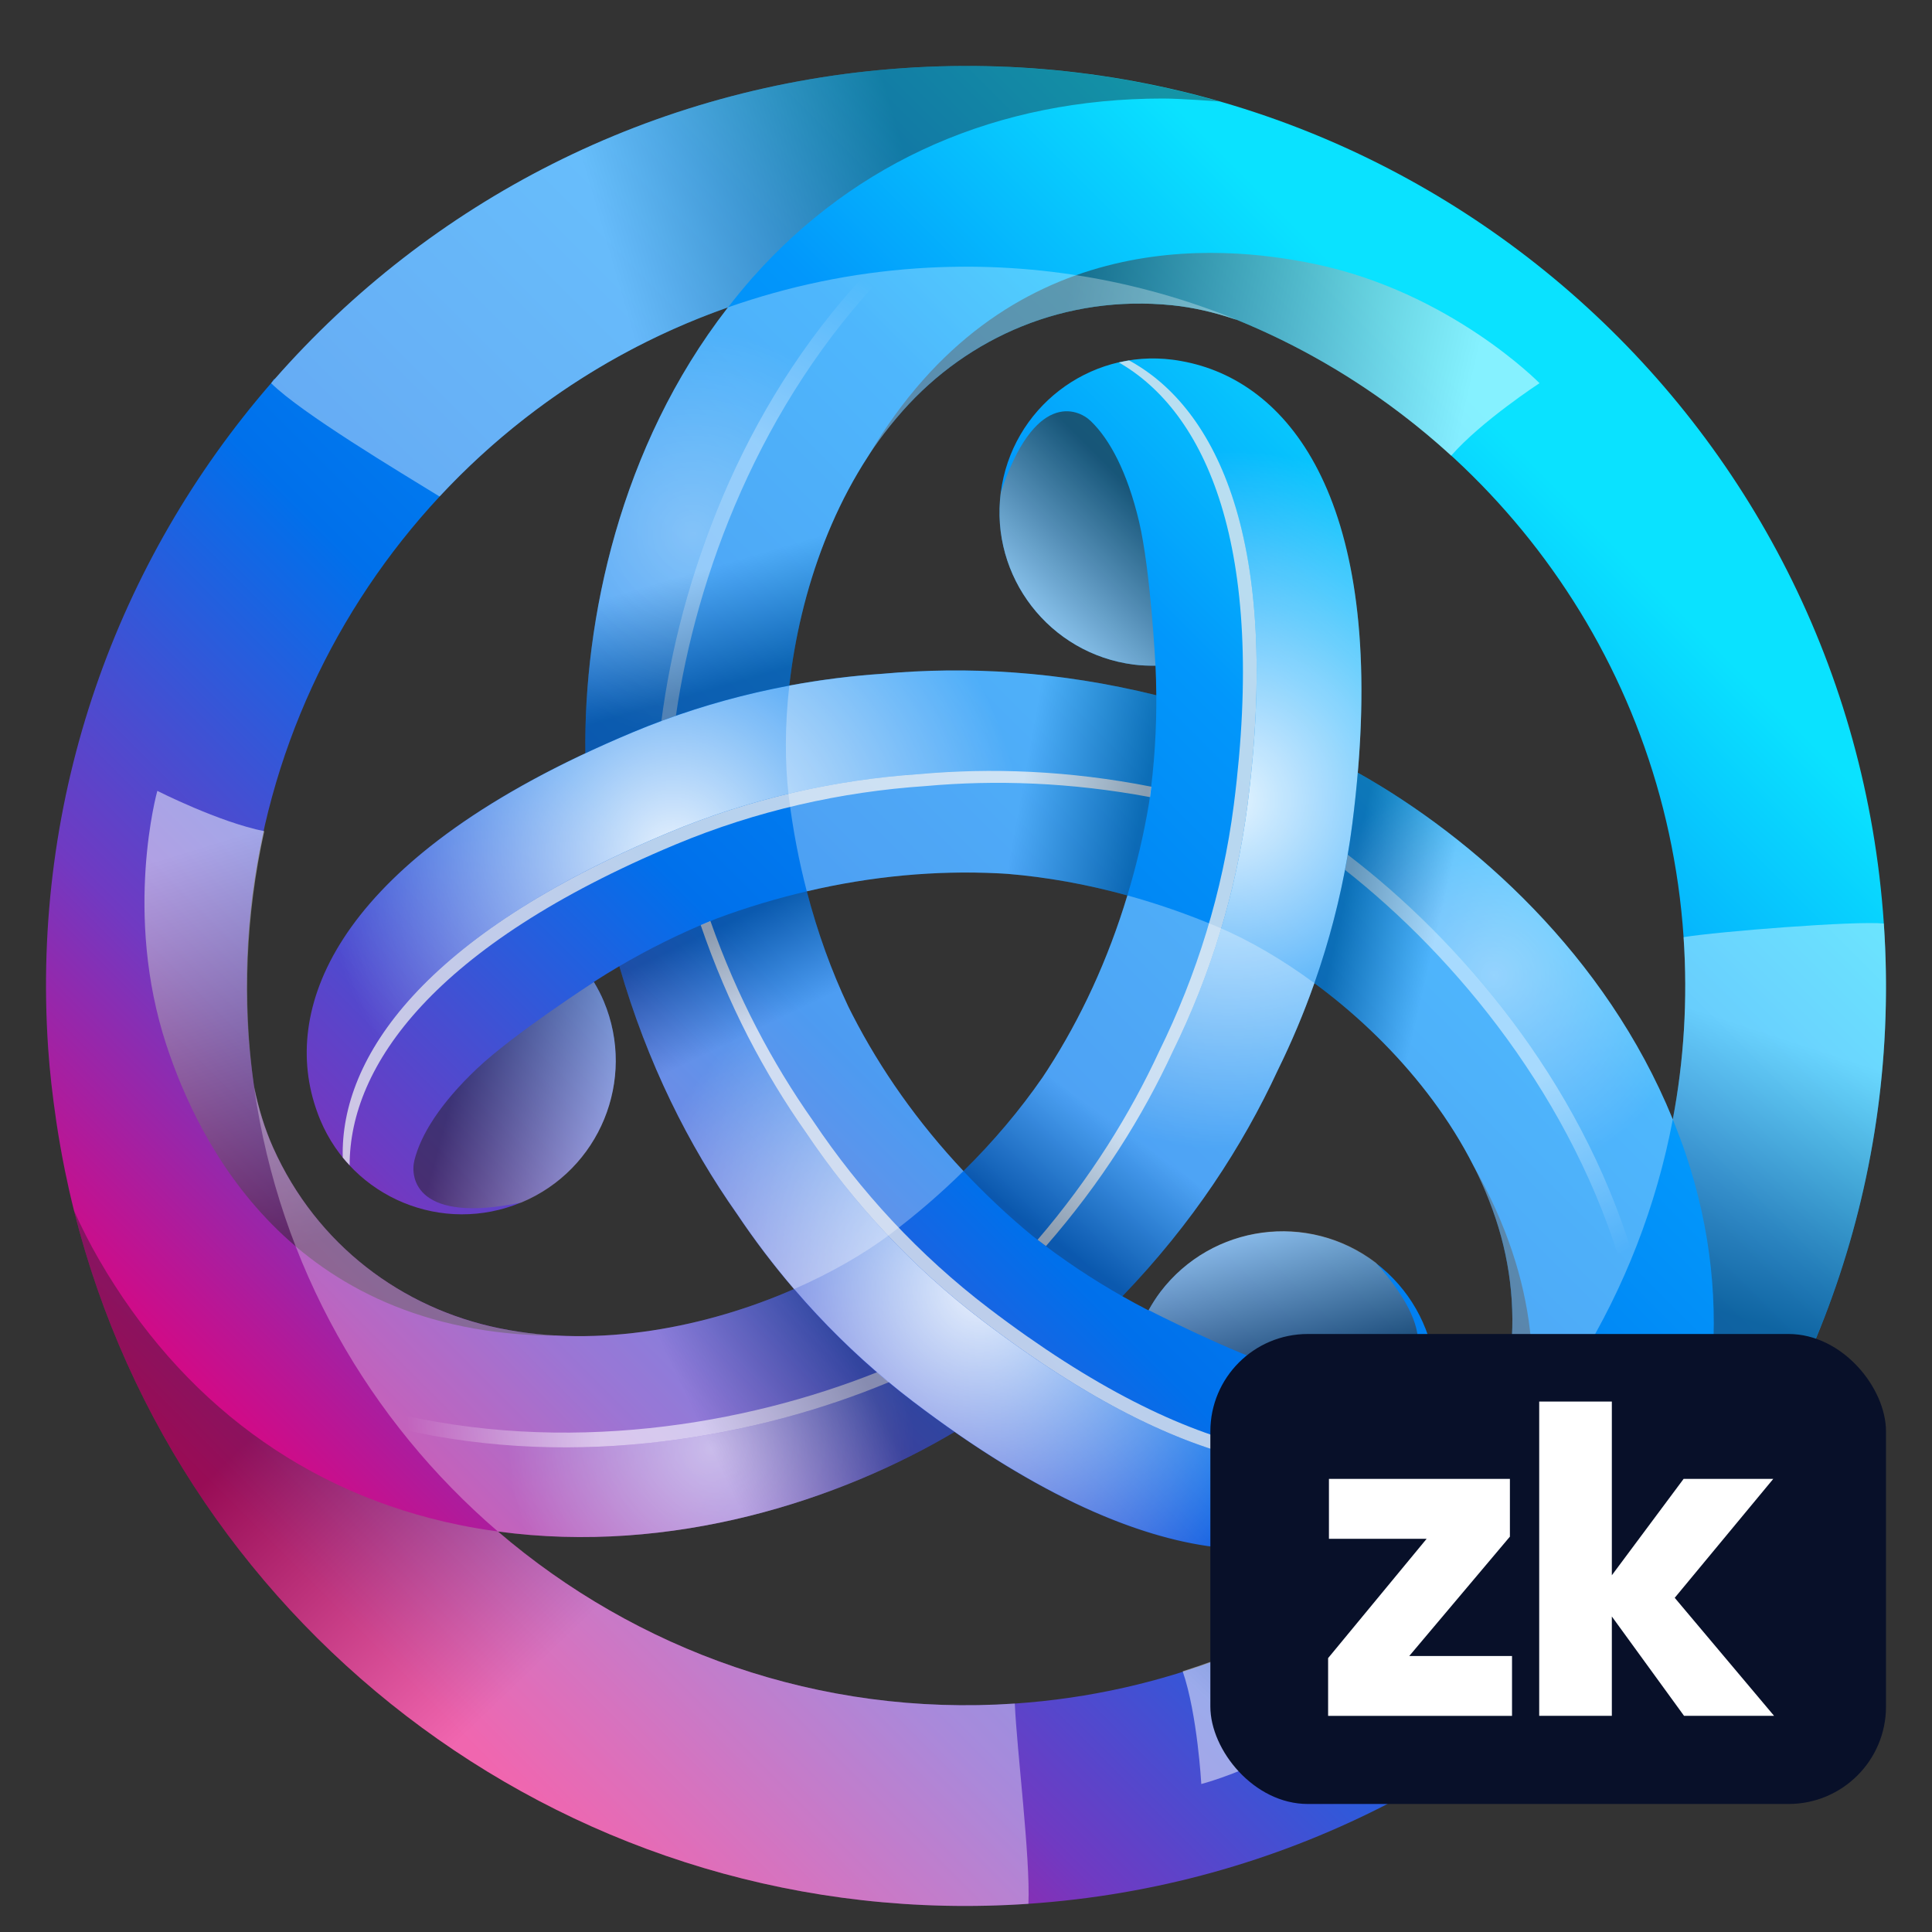 <svg width="42" height="42" viewBox="0 0 42 42" fill="none" xmlns="http://www.w3.org/2000/svg">
<rect x="0" y="0" width="42" height="42" fill="#333333" stroke="none"/>
<path d="M40.953 20.077C40.203 9.057 30.663 0.731 19.643 1.481C14.153 1.854 9.333 4.41 5.97 8.243L5.96 8.236C5.937 8.268 5.916 8.299 5.894 8.33C2.553 12.181 0.674 17.302 1.047 22.791C1.082 23.314 1.144 23.829 1.218 24.339C1.218 24.339 1.218 24.339 1.218 24.339C1.222 24.362 1.225 24.386 1.228 24.409C1.279 24.745 1.337 25.079 1.404 25.409C1.404 25.409 1.404 25.41 1.404 25.409C1.405 25.415 1.406 25.422 1.407 25.428C1.468 25.727 1.535 26.024 1.609 26.318C1.609 26.318 1.609 26.319 1.609 26.319C3.919 35.531 12.55 42.054 22.357 41.387C33.377 40.638 41.703 31.097 40.953 20.077ZM36.6 20.373C36.692 21.73 36.607 23.058 36.365 24.336C36.362 24.329 36.36 24.321 36.357 24.314C34.907 20.77 32.039 18.211 29.517 16.797C30.027 10.792 27.99 8.262 25.684 7.85C25.621 7.838 25.558 7.828 25.494 7.82C23.664 7.585 21.99 8.879 21.756 10.709C21.521 12.539 22.815 14.213 24.645 14.447C24.804 14.468 24.962 14.473 25.119 14.471C25.129 14.673 25.135 14.889 25.137 15.114C23.005 14.586 21.012 14.482 19.195 14.646C18.515 14.691 17.835 14.777 17.159 14.903C17.386 12.875 18.146 10.598 19.623 8.932C21.05 7.322 23.172 6.399 25.486 6.636C25.925 6.68 26.393 6.788 26.815 6.93C26.834 6.936 26.855 6.942 26.874 6.948C26.874 6.948 26.874 6.947 26.875 6.947C32.236 9.131 36.181 14.219 36.6 20.373ZM22.66 23.428C22.659 23.43 22.657 23.432 22.655 23.434C22.178 24.123 21.611 24.801 20.945 25.458C19.946 24.395 19.143 23.251 18.535 22.067C18.503 22.003 18.47 21.943 18.44 21.878C18.439 21.876 18.438 21.874 18.436 21.871C18.079 21.114 17.775 20.282 17.539 19.377C18.96 19.043 20.354 18.92 21.685 18.984C21.756 18.989 21.825 18.991 21.896 18.996C21.898 18.997 21.901 18.997 21.904 18.997C22.737 19.066 23.608 19.218 24.508 19.466C24.087 20.864 23.497 22.132 22.776 23.252C22.736 23.31 22.701 23.369 22.66 23.428ZM15.826 6.682C15.822 6.687 15.818 6.691 15.814 6.696C13.471 9.722 12.689 13.483 12.725 16.374C7.269 18.934 6.097 21.964 6.893 24.166C6.914 24.227 6.937 24.286 6.962 24.346C7.674 26.048 9.631 26.851 11.333 26.139C13.035 25.427 13.838 23.47 13.126 21.768C13.064 21.619 12.99 21.48 12.909 21.346C13.082 21.234 13.267 21.12 13.464 21.004C14.072 23.115 14.972 24.901 16.022 26.393C16.401 26.958 16.814 27.503 17.26 28.024C15.391 28.842 13.038 29.322 10.857 28.876C8.748 28.446 6.888 27.07 5.936 24.947C5.755 24.544 5.615 24.085 5.527 23.649C5.472 23.269 5.427 22.885 5.4 22.495C4.913 15.331 9.358 8.953 15.826 6.682ZM22.061 37.034C17.807 37.323 13.83 35.872 10.824 33.293C14.617 33.809 18.265 32.606 20.75 31.129C25.698 34.577 28.909 34.077 30.418 32.286C30.46 32.238 30.5 32.188 30.539 32.137C31.658 30.669 31.374 28.573 29.907 27.455C28.439 26.337 26.343 26.62 25.225 28.087C25.127 28.216 25.044 28.35 24.967 28.486C24.786 28.393 24.596 28.291 24.399 28.179C25.924 26.596 27.011 24.92 27.778 23.264C28.079 22.653 28.345 22.021 28.573 21.372C30.218 22.583 31.811 24.381 32.516 26.494C33.197 28.535 32.936 30.834 31.573 32.72C31.315 33.078 30.988 33.429 30.654 33.724C30.649 33.728 30.645 33.732 30.64 33.737C28.256 35.61 25.307 36.813 22.061 37.034Z" fill="url(#paint0_linear_384_1176)"/>
<path style="mix-blend-mode:overlay" opacity="0.9" d="M25.684 7.85C25.621 7.838 25.558 7.828 25.494 7.82C25.17 7.779 24.852 7.787 24.545 7.836C26.458 8.877 27.853 11.777 27.12 17.497C26.877 19.392 26.314 21.195 25.5 22.849C24.841 24.272 23.944 25.708 22.738 27.088C23.317 27.522 23.882 27.886 24.399 28.179C25.924 26.596 27.011 24.92 27.779 23.264C28.592 21.61 29.155 19.806 29.398 17.912C30.272 11.101 28.128 8.287 25.684 7.85Z" fill="url(#paint1_radial_384_1176)"/>
<g style="mix-blend-mode:overlay" opacity="0.8">
<path d="M27.12 17.497C27.854 11.777 26.459 8.877 24.546 7.836C24.471 7.848 24.398 7.863 24.324 7.88C26.198 8.957 27.545 11.854 26.822 17.497C26.579 19.392 26.015 21.195 25.202 22.849C24.565 24.225 23.703 25.613 22.557 26.951C22.618 26.998 22.678 27.043 22.739 27.088C23.944 25.708 24.841 24.272 25.5 22.849C26.314 21.195 26.878 19.392 27.12 17.497Z" fill="#E6E9EE"/>
</g>
<path style="mix-blend-mode:overlay" opacity="0.5" d="M19.848 30.472C19.668 30.335 19.495 30.192 19.322 30.048C16.499 31.226 12.585 31.965 8.698 31.063C9.335 31.874 10.045 32.623 10.825 33.293C14.617 33.809 18.266 32.606 20.751 31.129C20.456 30.924 20.155 30.706 19.848 30.472Z" fill="url(#paint2_radial_384_1176)"/>
<path style="mix-blend-mode:overlay" opacity="0.6" d="M19.322 30.048C19.235 29.977 19.148 29.905 19.064 29.832C16.219 30.969 12.287 31.649 8.409 30.682C8.504 30.811 8.6 30.938 8.698 31.063C12.584 31.965 16.498 31.226 19.322 30.048Z" fill="url(#paint3_linear_384_1176)"/>
<path style="mix-blend-mode:overlay" opacity="0.9" d="M6.894 24.17C6.915 24.23 6.938 24.29 6.963 24.349C7.089 24.65 7.256 24.922 7.451 25.163C7.396 22.986 9.21 20.328 14.531 18.103C16.293 17.366 18.136 16.952 19.976 16.829C21.537 16.689 23.23 16.748 25.028 17.102C25.114 16.383 25.147 15.713 25.142 15.118C23.008 14.589 21.014 14.485 19.196 14.649C17.356 14.772 15.513 15.185 13.751 15.922C7.415 18.572 6.05 21.835 6.894 24.17Z" fill="url(#paint4_radial_384_1176)"/>
<g style="mix-blend-mode:overlay" opacity="0.8">
<path d="M14.531 18.103C9.21 20.328 7.396 22.986 7.451 25.163C7.499 25.222 7.549 25.278 7.601 25.333C7.597 23.172 9.432 20.556 14.68 18.361C16.443 17.624 18.286 17.211 20.125 17.088C21.635 16.952 23.268 17.005 25 17.328C25.01 17.252 25.019 17.177 25.028 17.102C23.23 16.748 21.538 16.689 19.976 16.829C18.137 16.952 16.293 17.366 14.531 18.103Z" fill="#E6E9EE"/>
</g>
<path style="mix-blend-mode:overlay" opacity="0.4" d="M29.403 17.913C29.374 18.138 29.337 18.359 29.299 18.581C31.731 20.437 34.328 23.457 35.49 27.274C35.874 26.317 36.167 25.328 36.357 24.317C34.908 20.775 32.042 18.217 29.521 16.803C29.49 17.161 29.452 17.53 29.403 17.913Z" fill="url(#paint5_radial_384_1176)"/>
<path style="mix-blend-mode:overlay" opacity="0.5" d="M29.299 18.581C29.28 18.691 29.262 18.802 29.241 18.912C31.648 20.808 34.203 23.873 35.305 27.714C35.368 27.568 35.43 27.422 35.49 27.274C34.328 23.457 31.731 20.437 29.299 18.581Z" fill="url(#paint6_linear_384_1176)"/>
<path style="mix-blend-mode:overlay" opacity="0.9" d="M30.421 32.281C30.462 32.233 30.503 32.184 30.542 32.132C30.74 31.872 30.891 31.592 31.003 31.302C29.145 32.439 25.936 32.197 21.348 28.701C19.829 27.544 18.549 26.154 17.523 24.622C16.621 23.34 15.825 21.846 15.233 20.111C14.567 20.396 13.97 20.703 13.458 21.004C14.066 23.116 14.974 24.895 16.025 26.388C17.051 27.92 18.331 29.31 19.85 30.467C25.312 34.629 28.821 34.18 30.421 32.281Z" fill="url(#paint7_radial_384_1176)"/>
<g style="mix-blend-mode:overlay" opacity="0.8">
<path d="M21.349 28.701C25.936 32.197 29.145 32.439 31.003 31.302C31.03 31.232 31.053 31.16 31.075 31.088C29.206 32.172 26.023 31.891 21.498 28.443C19.979 27.285 18.699 25.896 17.673 24.364C16.8 23.124 16.029 21.684 15.444 20.023C15.372 20.052 15.303 20.082 15.233 20.111C15.826 21.846 16.621 23.34 17.523 24.623C18.549 26.154 19.829 27.544 21.349 28.701Z" fill="#E6E9EE"/>
</g>
<path style="mix-blend-mode:overlay" opacity="0.3" d="M13.748 15.916C13.957 15.829 14.168 15.751 14.378 15.673C14.77 12.638 16.087 8.879 18.811 5.965C17.791 6.11 16.787 6.351 15.817 6.692C13.474 9.718 12.692 13.479 12.728 16.369C13.053 16.216 13.392 16.065 13.748 15.916Z" fill="url(#paint8_radial_384_1176)"/>
<path style="mix-blend-mode:overlay" opacity="0.4" d="M14.378 15.673C14.483 15.634 14.588 15.594 14.694 15.557C15.132 12.525 16.509 8.78 19.285 5.905C19.127 5.922 18.969 5.942 18.811 5.965C16.087 8.879 14.77 12.638 14.378 15.673Z" fill="url(#paint9_linear_384_1176)"/>
<path style="mix-blend-mode:multiply" opacity="0.4" d="M19.643 1.481C14.153 1.854 9.333 4.41 5.969 8.243C5.944 8.272 5.919 8.301 5.894 8.33C6.548 8.98 8.689 10.26 9.556 10.794C11.259 8.963 13.4 7.534 15.826 6.682C15.995 6.464 16.171 6.248 16.357 6.038C18.616 3.489 21.701 2.142 25.279 2.142C25.678 2.142 26.489 2.205 26.506 2.206C24.337 1.583 22.025 1.319 19.643 1.481Z" fill="url(#paint10_linear_384_1176)"/>
<path style="mix-blend-mode:multiply" opacity="0.4" d="M22.061 37.034C17.807 37.323 13.83 35.872 10.824 33.293C10.544 33.255 10.264 33.209 9.983 33.151C6.646 32.47 3.936 30.472 2.147 27.373C1.948 27.028 1.77 26.676 1.609 26.319C3.919 35.531 12.55 42.054 22.357 41.387C22.401 40.377 22.103 38.034 22.061 37.034Z" fill="url(#paint11_linear_384_1176)"/>
<path style="mix-blend-mode:multiply" opacity="0.4" d="M40.953 20.077C40.338 20.014 37.337 20.251 36.599 20.373C36.692 21.73 36.606 23.058 36.365 24.336C36.468 24.59 36.566 24.848 36.655 25.113C37.733 28.344 37.357 31.689 35.568 34.788C35.373 35.127 35.162 35.451 34.938 35.763C34.933 35.769 34.928 35.776 34.925 35.781C34.925 35.781 34.934 35.773 34.939 35.768C39.001 31.816 41.367 26.174 40.953 20.077Z" fill="url(#paint12_linear_384_1176)"/>
<path style="mix-blend-mode:multiply" opacity="0.5" d="M25.486 6.636C25.925 6.68 26.393 6.788 26.814 6.93C26.834 6.936 26.855 6.942 26.874 6.948L26.875 6.947C28.6 7.65 30.177 8.655 31.539 9.898C31.542 9.9 31.545 9.902 31.548 9.905C32.204 9.155 33.468 8.33 33.468 8.33C33.468 8.33 31.533 6.351 28.573 5.737C26.502 5.307 21.829 4.89 18.882 9.905C18.882 9.905 18.894 9.894 18.911 9.878C19.129 9.548 19.361 9.228 19.623 8.932C21.05 7.322 23.172 6.399 25.486 6.636Z" fill="url(#paint13_linear_384_1176)"/>
<path style="mix-blend-mode:multiply" opacity="0.5" d="M31.573 32.718C31.315 33.076 30.987 33.428 30.654 33.722C30.639 33.735 30.624 33.75 30.608 33.764L30.609 33.765C29.138 34.908 27.479 35.771 25.721 36.329C25.718 36.33 25.715 36.332 25.711 36.333C26.033 37.277 26.115 38.783 26.115 38.783C26.115 38.783 28.796 38.097 30.808 35.842C32.216 34.262 34.913 30.424 32.044 25.364C32.044 25.364 32.048 25.38 32.053 25.403C32.229 25.756 32.391 26.117 32.516 26.492C33.197 28.533 32.935 30.832 31.573 32.718Z" fill="url(#paint14_linear_384_1176)"/>
<path style="mix-blend-mode:multiply" opacity="0.5" d="M5.943 24.953C5.763 24.55 5.622 24.091 5.534 23.655C5.53 23.635 5.524 23.615 5.52 23.595L5.519 23.595C5.265 21.749 5.346 19.881 5.742 18.08C5.743 18.076 5.743 18.073 5.744 18.069C4.766 17.875 3.42 17.193 3.42 17.193C3.42 17.193 2.673 19.859 3.621 22.729C4.285 24.738 6.26 28.993 12.077 29.038C12.077 29.038 12.061 29.033 12.039 29.026C11.644 29.002 11.251 28.961 10.864 28.882C8.756 28.452 6.895 27.076 5.943 24.953Z" fill="url(#paint15_linear_384_1176)"/>
<path style="mix-blend-mode:multiply" opacity="0.6" d="M24.645 14.447C24.804 14.467 24.962 14.473 25.119 14.471C25.119 14.471 25.014 12.393 24.759 11.326C24.504 10.26 24.128 9.554 23.714 9.155C23.418 8.868 22.483 8.512 21.756 10.709C21.521 12.539 22.815 14.213 24.645 14.447Z" fill="url(#paint16_linear_384_1176)"/>
<path style="mix-blend-mode:multiply" opacity="0.5" d="M13.127 21.771C13.065 21.623 12.991 21.483 12.911 21.349C12.911 21.349 11.163 22.478 10.367 23.233C9.572 23.986 9.148 24.666 9.009 25.223C8.909 25.623 9.068 26.611 11.334 26.142C13.036 25.43 13.839 23.473 13.127 21.771Z" fill="url(#paint17_linear_384_1176)"/>
<path style="mix-blend-mode:multiply" opacity="0.6" d="M25.228 28.082C25.131 28.21 25.047 28.344 24.971 28.481C24.971 28.481 26.823 29.429 27.873 29.741C28.924 30.054 29.724 30.081 30.277 29.922C30.673 29.809 31.449 29.178 29.91 27.45C28.442 26.331 26.346 26.615 25.228 28.082Z" fill="url(#paint18_linear_384_1176)"/>
<path style="mix-blend-mode:multiply" opacity="0.3" d="M24.508 19.466C24.087 20.864 23.497 22.132 22.775 23.252C22.736 23.31 22.7 23.369 22.66 23.428C22.658 23.43 22.657 23.432 22.655 23.434C22.178 24.123 21.611 24.801 20.944 25.458C21.402 25.945 21.897 26.416 22.441 26.864C23.124 27.403 23.793 27.836 24.398 28.179C25.924 26.596 27.011 24.921 27.778 23.264C28.079 22.653 28.345 22.021 28.573 21.372C27.87 20.854 27.157 20.442 26.5 20.162C25.821 19.873 25.157 19.645 24.508 19.466Z" fill="url(#paint19_linear_384_1176)"/>
<path style="mix-blend-mode:multiply" opacity="0.3" d="M10.824 33.293C14.617 33.809 18.265 32.606 20.75 31.129C20.455 30.924 20.155 30.706 19.847 30.472C18.888 29.741 18.025 28.918 17.26 28.024C15.39 28.842 13.038 29.322 10.857 28.877C8.748 28.446 6.888 27.07 5.936 24.947C5.755 24.545 5.615 24.085 5.526 23.65C6.077 27.516 8.028 30.893 10.824 33.293Z" fill="url(#paint20_linear_384_1176)"/>
<path style="mix-blend-mode:multiply" opacity="0.3" d="M20.945 25.458C19.946 24.395 19.144 23.251 18.535 22.067C18.504 22.004 18.471 21.943 18.44 21.879C18.439 21.876 18.438 21.874 18.437 21.872C18.079 21.114 17.775 20.283 17.54 19.377C16.89 19.53 16.236 19.723 15.578 19.969C14.771 20.291 14.063 20.653 13.464 21.005C14.072 23.116 14.973 24.901 16.023 26.393C16.401 26.958 16.814 27.503 17.261 28.024C18.062 27.674 18.777 27.262 19.349 26.833C19.938 26.39 20.466 25.93 20.945 25.458Z" fill="url(#paint21_linear_384_1176)"/>
<path style="mix-blend-mode:multiply" opacity="0.3" d="M15.814 6.696C13.471 9.723 12.689 13.483 12.725 16.374C13.052 16.221 13.392 16.069 13.75 15.919C14.861 15.454 16.004 15.119 17.159 14.903C17.386 12.875 18.146 10.598 19.623 8.932C21.05 7.322 23.172 6.399 25.486 6.636C25.925 6.681 26.393 6.788 26.814 6.93C26.834 6.936 26.854 6.942 26.873 6.948C26.874 6.948 26.874 6.948 26.875 6.947C24.742 6.079 22.387 5.668 19.939 5.834C18.501 5.932 17.124 6.226 15.826 6.682C15.822 6.687 15.818 6.691 15.814 6.696Z" fill="url(#paint22_linear_384_1176)"/>
<path style="mix-blend-mode:multiply" opacity="0.3" d="M36.357 24.314C34.907 20.77 32.039 18.211 29.516 16.798C29.486 17.157 29.447 17.527 29.398 17.912C29.245 19.107 28.964 20.265 28.573 21.372C30.217 22.583 31.81 24.381 32.516 26.494C33.197 28.535 32.936 30.834 31.573 32.72C31.315 33.078 30.988 33.43 30.654 33.724C30.649 33.728 30.645 33.733 30.64 33.737C33.576 31.429 35.653 28.103 36.365 24.336C36.362 24.329 36.359 24.321 36.357 24.314Z" fill="url(#paint23_linear_384_1176)"/>
<path style="mix-blend-mode:multiply" opacity="0.3" d="M17.147 17.308C17.236 18.04 17.37 18.727 17.539 19.377C18.96 19.043 20.354 18.92 21.685 18.985C21.756 18.989 21.825 18.991 21.896 18.997C21.898 18.997 21.901 18.997 21.903 18.997C22.737 19.066 23.608 19.218 24.508 19.466C24.701 18.827 24.861 18.163 24.977 17.47C25.102 16.608 25.142 15.811 25.137 15.114C23.005 14.586 21.012 14.482 19.195 14.646C18.515 14.691 17.835 14.777 17.159 14.903C17.061 15.773 17.061 16.598 17.147 17.308Z" fill="url(#paint24_linear_384_1176)"/>
<rect x="26.312" y="29" width="14.688" height="10.217" rx="2.118" fill="#081029"/>
<path d="M36.61 37.301L35.04 35.141V37.301H33.461V30.469H35.04V34.245L36.6 32.15H38.549L36.407 34.735L38.567 37.301H36.61Z" fill="white"/>
<path d="M30.636 36H32.87V37.302H28.872V36.046L31.014 33.452H28.89V32.15H32.824V33.405L30.636 36Z" fill="white"/>
<defs>
<linearGradient id="paint0_linear_384_1176" x1="7.351" y1="35.084" x2="32.855" y2="9.58" gradientUnits="userSpaceOnUse">
<stop offset="0.001" stop-color="#E6007A"/>
<stop offset="0.207" stop-color="#703AC2"/>
<stop offset="0.456" stop-color="#0070EB"/>
<stop offset="0.768" stop-color="#0297FB"/>
<stop offset="1" stop-color="#0AE2FF"/>
</linearGradient>
<radialGradient id="paint1_radial_384_1176" cx="0" cy="0" r="1" gradientUnits="userSpaceOnUse" gradientTransform="translate(26.701 17.386) scale(7.604)">
<stop stop-color="white"/>
<stop offset="1" stop-color="white" stop-opacity="0"/>
</radialGradient>
<radialGradient id="paint2_radial_384_1176" cx="0" cy="0" r="1" gradientUnits="userSpaceOnUse" gradientTransform="translate(15.461 31.493) scale(4.424)">
<stop stop-color="white"/>
<stop offset="1" stop-color="white" stop-opacity="0"/>
</radialGradient>
<linearGradient id="paint3_linear_384_1176" x1="8.821" y1="30.744" x2="13.086" y2="30.685" gradientUnits="userSpaceOnUse">
<stop stop-color="white" stop-opacity="0"/>
<stop offset="1" stop-color="white"/>
</linearGradient>
<radialGradient id="paint4_radial_384_1176" cx="0" cy="0" r="1" gradientUnits="userSpaceOnUse" gradientTransform="translate(14.644 18.521) rotate(-120) scale(7.604)">
<stop stop-color="white"/>
<stop offset="1" stop-color="white" stop-opacity="0"/>
</radialGradient>
<radialGradient id="paint5_radial_384_1176" cx="0" cy="0" r="1" gradientUnits="userSpaceOnUse" gradientTransform="translate(32.48 21.202) rotate(-120) scale(4.424)">
<stop stop-color="white"/>
<stop offset="1" stop-color="white" stop-opacity="0"/>
</radialGradient>
<linearGradient id="paint6_linear_384_1176" x1="35.152" y1="27.326" x2="32.969" y2="23.663" gradientUnits="userSpaceOnUse">
<stop stop-color="white" stop-opacity="0"/>
<stop offset="1" stop-color="white"/>
</linearGradient>
<radialGradient id="paint7_radial_384_1176" cx="0" cy="0" r="1" gradientUnits="userSpaceOnUse" gradientTransform="translate(21.295 28.043) rotate(120) scale(7.604)">
<stop stop-color="white"/>
<stop offset="1" stop-color="white" stop-opacity="0"/>
</radialGradient>
<radialGradient id="paint8_radial_384_1176" cx="0" cy="0" r="1" gradientUnits="userSpaceOnUse" gradientTransform="translate(15.058 11.607) rotate(120) scale(4.424)">
<stop stop-color="white"/>
<stop offset="1" stop-color="white" stop-opacity="0"/>
</radialGradient>
<linearGradient id="paint9_linear_384_1176" x1="19.025" y1="6.231" x2="16.944" y2="9.954" gradientUnits="userSpaceOnUse">
<stop stop-color="white" stop-opacity="0"/>
<stop offset="1" stop-color="white"/>
</linearGradient>
<linearGradient id="paint10_linear_384_1176" x1="19.952" y1="4.338" x2="13.437" y2="6.234" gradientUnits="userSpaceOnUse">
<stop stop-color="#231F20"/>
<stop offset="1" stop-color="white"/>
</linearGradient>
<linearGradient id="paint11_linear_384_1176" x1="7.639" y1="29.188" x2="13.088" y2="34.874" gradientUnits="userSpaceOnUse">
<stop stop-color="#231F20"/>
<stop offset="1" stop-color="white"/>
</linearGradient>
<linearGradient id="paint12_linear_384_1176" x1="36.886" y1="28.331" x2="38.781" y2="22.566" gradientUnits="userSpaceOnUse">
<stop stop-color="#231F20"/>
<stop offset="1" stop-color="white"/>
</linearGradient>
<linearGradient id="paint13_linear_384_1176" x1="22.921" y1="7.635" x2="31.657" y2="9.635" gradientUnits="userSpaceOnUse">
<stop stop-color="#231F20"/>
<stop offset="1" stop-color="white"/>
</linearGradient>
<linearGradient id="paint14_linear_384_1176" x1="31.99" y1="29.997" x2="25.89" y2="36.562" gradientUnits="userSpaceOnUse">
<stop stop-color="#231F20"/>
<stop offset="1" stop-color="white"/>
</linearGradient>
<linearGradient id="paint15_linear_384_1176" x1="8.091" y1="26.674" x2="5.456" y2="18.109" gradientUnits="userSpaceOnUse">
<stop stop-color="#231F20"/>
<stop offset="1" stop-color="white"/>
</linearGradient>
<linearGradient id="paint16_linear_384_1176" x1="24.831" y1="10.857" x2="22.067" y2="13.621" gradientUnits="userSpaceOnUse">
<stop stop-color="#231F20"/>
<stop offset="1" stop-color="white"/>
</linearGradient>
<linearGradient id="paint17_linear_384_1176" x1="9.925" y1="23.405" x2="13.701" y2="24.417" gradientUnits="userSpaceOnUse">
<stop stop-color="#231F20"/>
<stop offset="1" stop-color="white"/>
</linearGradient>
<linearGradient id="paint18_linear_384_1176" x1="28.244" y1="30.038" x2="27.232" y2="26.262" gradientUnits="userSpaceOnUse">
<stop stop-color="#231F20"/>
<stop offset="1" stop-color="white"/>
</linearGradient>
<linearGradient id="paint19_linear_384_1176" x1="22.496" y1="26.681" x2="24.154" y2="24.391" gradientUnits="userSpaceOnUse">
<stop stop-color="#231F20"/>
<stop offset="1" stop-color="white"/>
</linearGradient>
<linearGradient id="paint20_linear_384_1176" x1="16.785" y1="25.689" x2="13.468" y2="27.269" gradientUnits="userSpaceOnUse">
<stop stop-color="#231F20"/>
<stop offset="1" stop-color="white"/>
</linearGradient>
<linearGradient id="paint21_linear_384_1176" x1="15.582" y1="20.168" x2="16.609" y2="22.3" gradientUnits="userSpaceOnUse">
<stop stop-color="#231F20"/>
<stop offset="1" stop-color="white"/>
</linearGradient>
<linearGradient id="paint22_linear_384_1176" x1="20.358" y1="13.582" x2="19.647" y2="11.134" gradientUnits="userSpaceOnUse">
<stop stop-color="#231F20"/>
<stop offset="1" stop-color="white"/>
</linearGradient>
<linearGradient id="paint23_linear_384_1176" x1="28.018" y1="24.792" x2="30.072" y2="25.266" gradientUnits="userSpaceOnUse">
<stop stop-color="#231F20"/>
<stop offset="1" stop-color="white"/>
</linearGradient>
<linearGradient id="paint24_linear_384_1176" x1="24.796" y1="17.855" x2="22.189" y2="17.381" gradientUnits="userSpaceOnUse">
<stop stop-color="#231F20"/>
<stop offset="1" stop-color="white"/>
</linearGradient>
</defs>
</svg>
